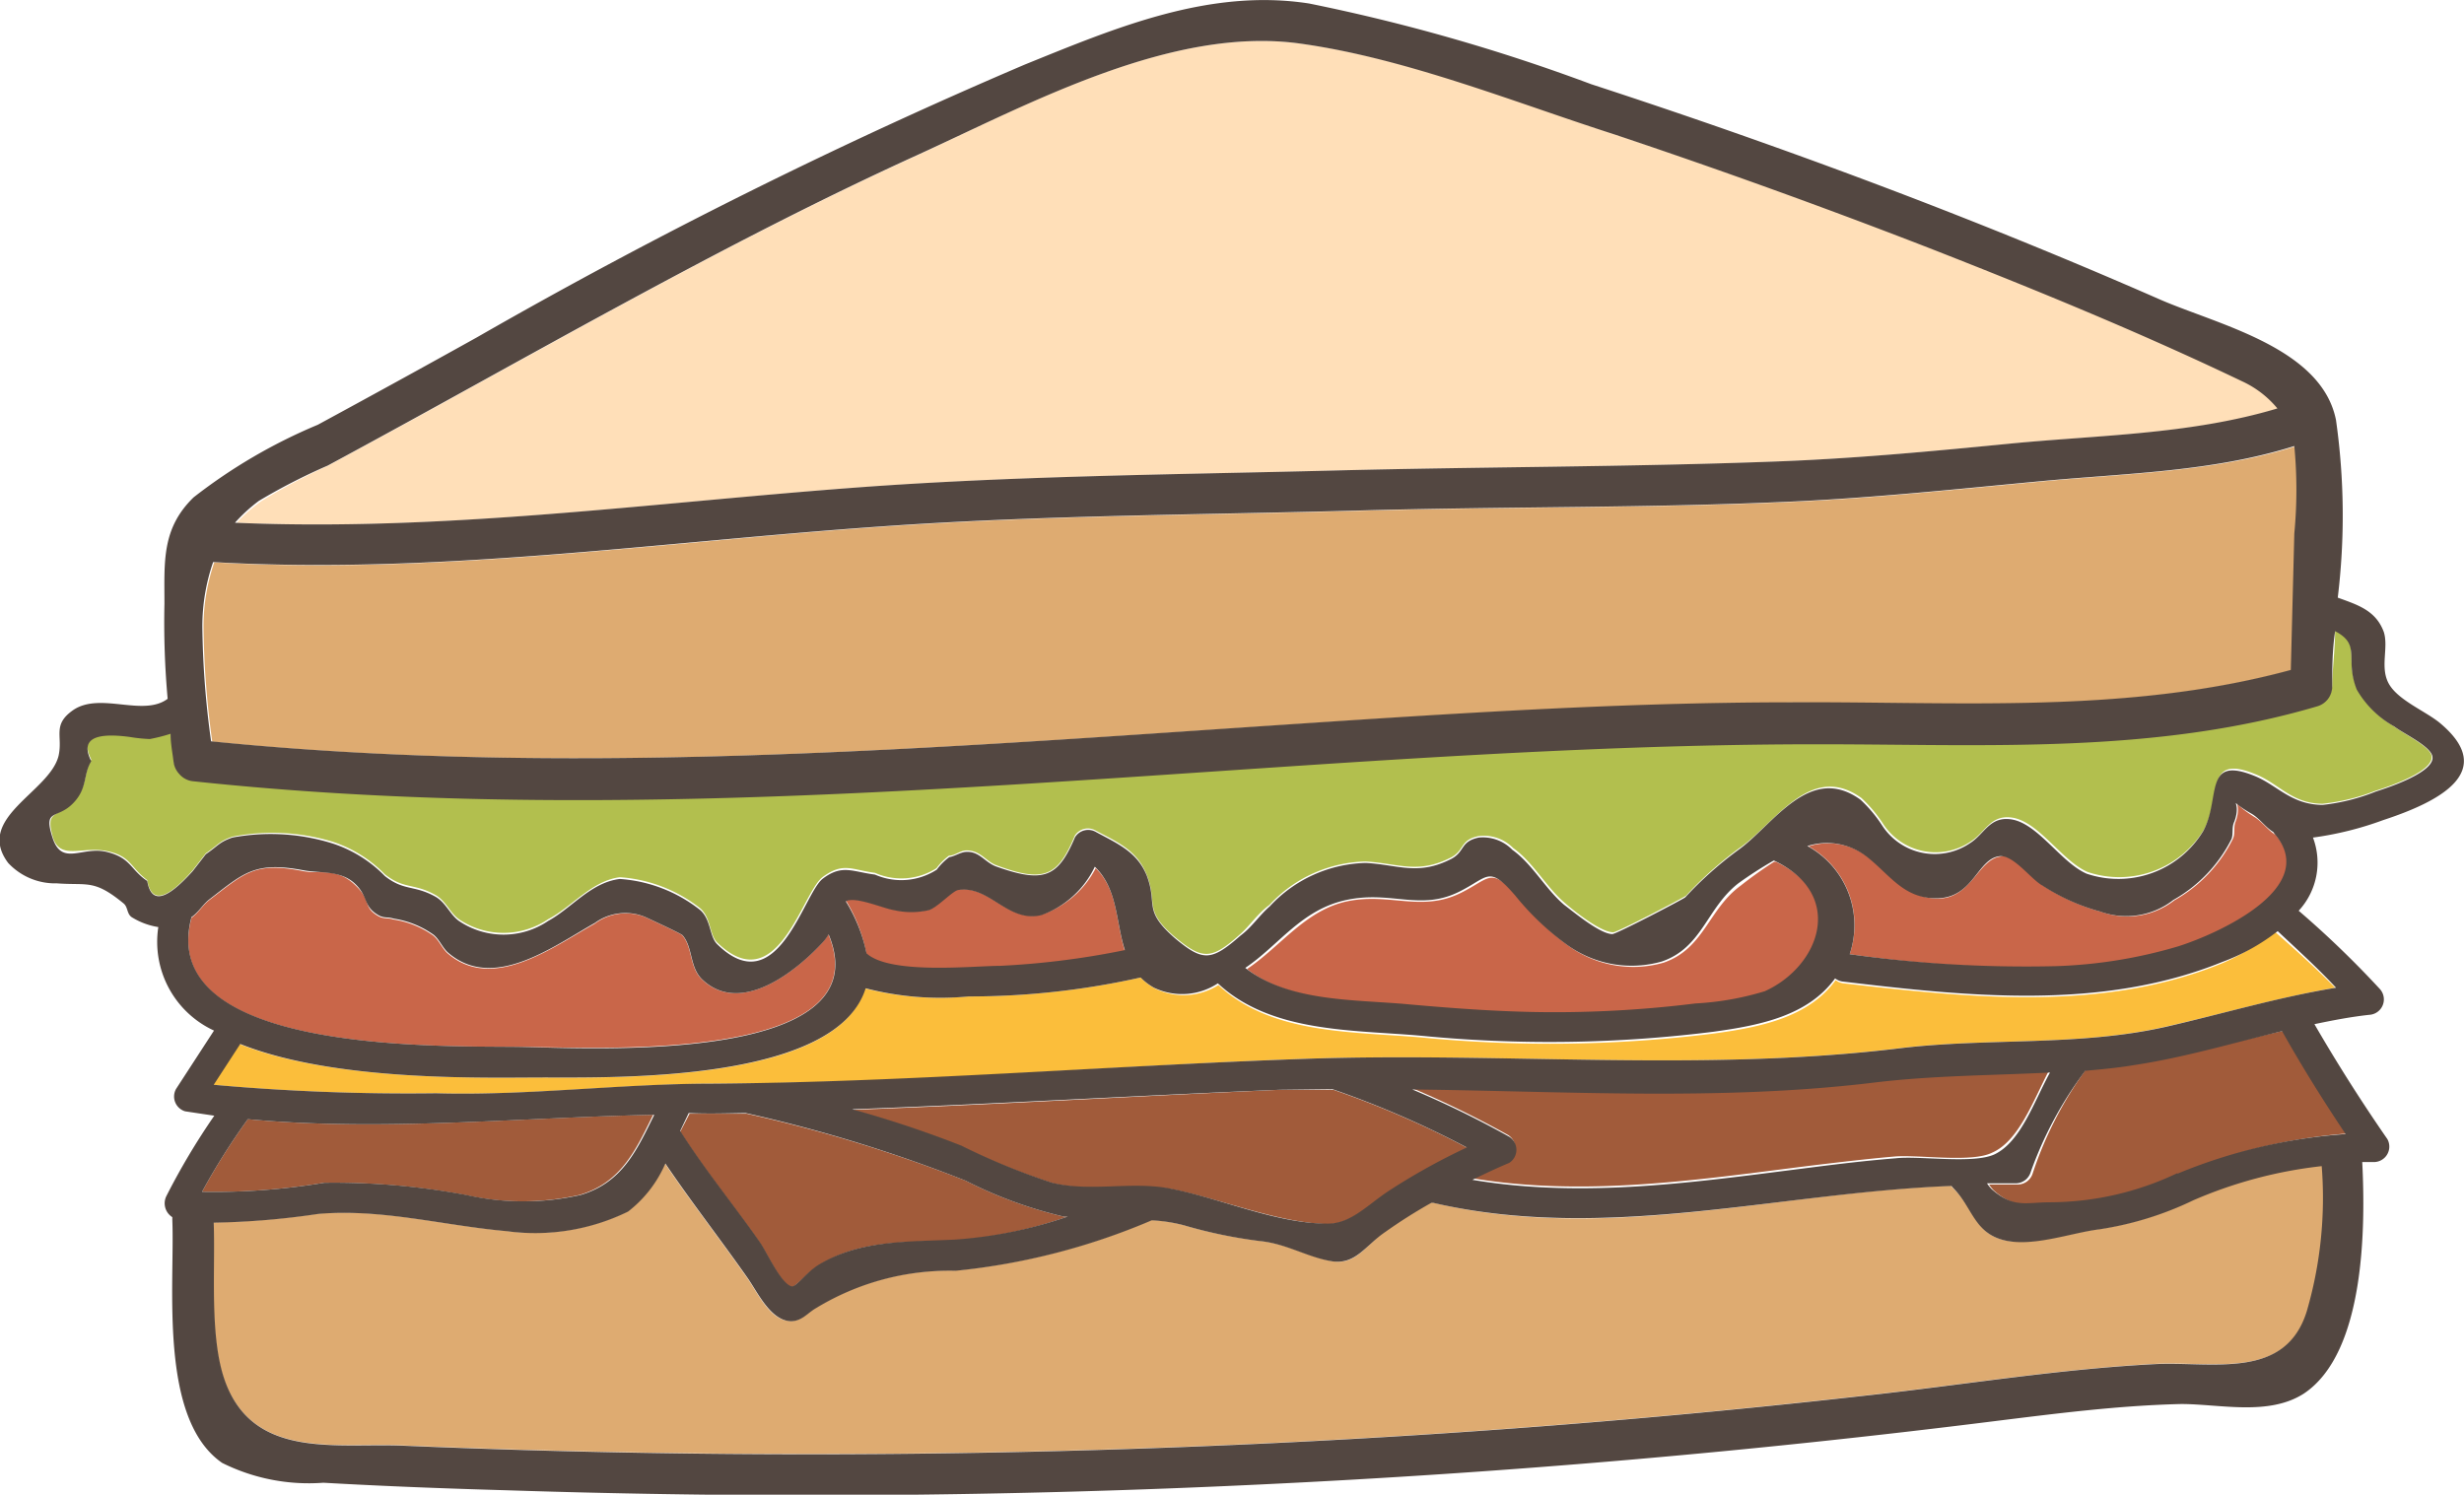 <svg id="Layer_15" data-name="Layer 15" xmlns="http://www.w3.org/2000/svg" viewBox="0 0 84.51 51.27"><defs><style>.cls-1{fill:#fbbe3b;}.cls-2{fill:#a15b3a;}.cls-3{fill:#c96649;}.cls-4{fill:#b2bf4e;}.cls-5{fill:#deab71;}.cls-6{fill:#ffdfb8;}.cls-7{fill:#534741;}</style></defs><title>14</title><path class="cls-1" d="M84.1,51.31C80,53,75.4,52.49,71.11,52a.54.54,0,0,1-.27-.11c-.93,1.28-2.57,1.61-4.17,1.83a45.18,45.18,0,0,1-10,.14c-2.34-.21-5.18-.09-7-1.8h0a2.23,2.23,0,0,1-2.17.12A2.07,2.07,0,0,1,47,51.8a26.87,26.87,0,0,1-5.93.65,10.23,10.23,0,0,1-3.53-.28c-.91,3.21-8.46,3.07-11,3.06-2,0-7.17.16-10.45-1.15l-.91,1.4a74.76,74.76,0,0,0,7.62.29c3.16.09,6.33-.31,9.49-.33,6.78,0,13.52-.61,20.3-.85s13.62.46,20.4-.36c3-.37,6.16-.06,9.15-.74,2-.45,3.85-1,5.83-1.34-.67-.68-1.36-1.3-2.09-1.94A7.06,7.06,0,0,1,84.1,51.31Z" transform="translate(-7.88 -18.27)"/><path class="cls-2" d="M19,58.84a24.6,24.6,0,0,1,4.84.42,8.89,8.89,0,0,0,3.91,0c1.43-.42,1.93-1.53,2.53-2.75-4.59.09-9.31.58-13.9.15a23.12,23.12,0,0,0-1.57,2.49A22.81,22.81,0,0,0,19,58.84Z" transform="translate(-7.88 -18.27)"/><path class="cls-2" d="M31.21,57.09c.84,1.33,1.84,2.54,2.74,3.83.21.29.71,1.4,1.07,1.5.15,0,.48-.44.91-.72,1.43-.93,3.08-.8,4.7-.88A15.12,15.12,0,0,0,44.5,60l-.14,0A14.83,14.83,0,0,1,41,58.77a50.47,50.47,0,0,0-7.51-2.3l-.05,0c-.64,0-1.27,0-1.91,0Z" transform="translate(-7.88 -18.27)"/><path class="cls-2" d="M37.09,56.34a37.46,37.46,0,0,1,3.75,1.25A22.55,22.55,0,0,0,44,58.86c1.34.32,2.69,0,4,.19,1.72.32,3.66,1.16,5.42,1.21.81,0,1.39-.64,2.12-1.12a22,22,0,0,1,2.68-1.49,32.94,32.94,0,0,0-4.61-2,.43.43,0,0,1-.12,0l-1.69,0C46.86,55.87,42,56.16,37.09,56.34Z" transform="translate(-7.88 -18.27)"/><path class="cls-2" d="M78.15,55c-2,.1-4,.1-6,.34-5.25.64-10.57.3-15.87.24a33.88,33.88,0,0,1,3.32,1.62.53.53,0,0,1,0,.9c-.43.18-.85.38-1.26.58,3.86.65,7.71.07,11.59-.42,1-.12,2-.24,2.93-.32.82-.07,2.64.22,3.34-.13C77.11,57.42,77.6,56.06,78.15,55Z" transform="translate(-7.88 -18.27)"/><path class="cls-2" d="M81.06,54.77c-.54.09-1.09.14-1.64.19l0,0a13,13,0,0,0-1.82,3.55.54.54,0,0,1-.5.39c-.35,0-.7,0-1,0a1.29,1.29,0,0,0,.17.21c.74.65,1.15.44,2,.44a10.23,10.23,0,0,0,4.36-1,18.38,18.38,0,0,1,5.79-1.4c-.77-1.15-1.5-2.32-2.18-3.53C84.47,54,82.8,54.51,81.06,54.77Z" transform="translate(-7.88 -18.27)"/><path class="cls-3" d="M84.55,46.47c-.07.18,0,.4-.09.58a4.94,4.94,0,0,1-2,2.1,2.62,2.62,0,0,1-2.5.4,7,7,0,0,1-2-.9c-.39-.27-1-1.11-1.47-1-.75.1-1,1.4-2.08,1.44s-1.68-.83-2.5-1.45a2.22,2.22,0,0,0-2-.34A3.1,3.1,0,0,1,71.32,51a43.52,43.52,0,0,0,7.12.45,16.53,16.53,0,0,0,4.19-.68c1.27-.41,4.91-2,3.3-3.86l0,0c-.28-.17-.47-.47-.75-.63C84.2,45.66,84.85,45.68,84.55,46.47Z" transform="translate(-7.88 -18.27)"/><path class="cls-3" d="M64.94,51.29a3.78,3.78,0,0,1-3.24-.56A9.3,9.3,0,0,1,59.91,49C59,48,59,48.39,58,48.89c-1.35.68-2.43,0-3.88.29s-2.31,1.55-3.47,2.33c1.51,1.18,3.79,1.08,5.6,1.25,1.66.15,3.32.27,5,.27a39.18,39.18,0,0,0,4.84-.3,9.92,9.92,0,0,0,2.38-.42c1.88-.85,2.79-3.3.32-4.48l-.06,0a14,14,0,0,0-1.15.82C66.47,49.46,66.33,50.81,64.94,51.29Z" transform="translate(-7.88 -18.27)"/><path class="cls-3" d="M43.61,49.64c-1.16.28-1.78-1-2.86-.86-.22,0-.73.6-1,.69a2.7,2.7,0,0,1-1.2,0c-.37-.06-1.35-.49-1.65-.3h0l0,0A5.48,5.48,0,0,1,37.6,51c.81.74,3.66.46,4.57.43a28,28,0,0,0,4.29-.54c-.31-1-.24-2.1-1-2.84A3.24,3.24,0,0,1,43.61,49.64Z" transform="translate(-7.88 -18.27)"/><path class="cls-3" d="M25.69,54.18c2.35,0,12.47.64,10.6-3.86a1.35,1.35,0,0,1-.18.25c-.9,1-2.8,2.54-4.13,1.32-.47-.42-.33-1.11-.7-1.54-.07-.07-1.27-.62-1.29-.63a1.78,1.78,0,0,0-1.72.24c-1.44.8-3.5,2.36-5.05,1-.18-.17-.28-.43-.47-.59a3.15,3.15,0,0,0-1.38-.56c-.2-.07-.33,0-.54-.13-.52-.31-.19-.53-.81-1.09s-1.18-.33-1.75-.44c-1.66-.33-2,.07-3.22,1-.22.17-.37.44-.6.6C13.18,54.44,23.11,54.14,25.69,54.18Z" transform="translate(-7.88 -18.27)"/><path class="cls-4" d="M89.34,45.4c.41-.13,2.09-.68,1.93-1.23-.1-.33-1-.75-1.3-1a3.37,3.37,0,0,1-1.26-1.31c-.42-1.06.17-1.52-.74-2,0,.66-.09,1.3-.1,1.91a.71.71,0,0,1-.52.67c-5.59,1.65-11.36,1.31-17.11,1.3-6.16,0-12.32.37-18.46.78-12.41.83-24.85,1.81-37.26.49a.72.72,0,0,1-.5-.26.74.74,0,0,1-.19-.43c0-.32-.07-.63-.1-.94a5.89,5.89,0,0,1-.71.18,5.23,5.23,0,0,1-.68-.07c-1.26-.17-1.7.1-1.33.83-.29.52-.1.93-.65,1.47s-.91.28-.68,1.15,1,.35,1.85.52.81.56,1.4,1c.14.81.66.69,1.56-.34l.45-.58c.44-.3.45-.41.91-.57a7.13,7.13,0,0,1,3.43.17,4.41,4.41,0,0,1,1.8,1.12c.66.52,1,.3,1.72.7.37.2.51.62.82.84a2.73,2.73,0,0,0,3.06,0c.81-.42,1.5-1.32,2.46-1.44a5,5,0,0,1,2.76,1.07c.37.33.31.91.58,1.17,2.07,2,2.91-1.73,3.62-2.25s1-.24,1.79-.14A2.24,2.24,0,0,0,40,48.05a2,2,0,0,1,.43-.43c.2,0,.39-.18.6-.18.47,0,.64.35,1,.5,1.65.62,2.13.4,2.71-1a.53.53,0,0,1,.72-.18c.76.4,1.41.68,1.74,1.49.41,1-.14,1.23,1,2.18.93.77,1.24.76,2.22-.12.34-.3.59-.7,1-1a4.63,4.63,0,0,1,3.29-1.49c1.12.06,1.79.45,2.94-.14.47-.25.3-.6.94-.73a1.41,1.41,0,0,1,1.19.41c.69.49,1.13,1.34,1.78,1.89.32.28,1.23,1,1.65,1,.14,0,2.44-1.2,2.5-1.26a12.73,12.73,0,0,1,1.8-1.61c1.26-.85,2.45-3,4.21-1.74a4.71,4.71,0,0,1,.76.91,2.15,2.15,0,0,0,3,.58c.49-.31.66-.9,1.37-.82.93.1,1.73,1.48,2.63,1.87a3.4,3.4,0,0,0,4-1.47c.61-1.14,0-2.62,1.79-1.87.78.32,1.23,1,2.27,1A6.92,6.92,0,0,0,89.34,45.4Z" transform="translate(-7.88 -18.27)"/><path class="cls-5" d="M79.85,60.43c-1,.12-2.35.62-3.3.36s-1-1.13-1.7-1.78l-.06-.07c-5.94.23-11.84,2-17.77.58l-.07,0a17.58,17.58,0,0,0-1.58,1c-.69.5-1,1.18-1.85,1s-1.54-.6-2.45-.69a16.44,16.44,0,0,1-2.6-.54,5.33,5.33,0,0,0-1.11-.17,22.86,22.86,0,0,1-6.73,1.73,8.8,8.8,0,0,0-4.78,1.28c-.3.17-.48.47-.87.45-.7,0-1.13-1-1.49-1.5-.92-1.31-1.91-2.58-2.81-3.91a4.16,4.16,0,0,1-1.28,1.65,7.25,7.25,0,0,1-4.17.67c-2.16-.19-4.28-.78-6.46-.59a27.3,27.3,0,0,1-3.58.3c.06,1.63-.15,3.91.38,5.41,1,2.73,3.84,2.14,6.13,2.24q5,.21,10,.27,10,.12,19.91-.36,10.17-.49,20.3-1.63c3.3-.36,6.61-.91,9.93-1.08,2-.09,4.46.55,5.19-1.82a13.91,13.91,0,0,0,.51-5,15.27,15.27,0,0,0-4.4,1.17A11.28,11.28,0,0,1,79.85,60.43Z" transform="translate(-7.88 -18.27)"/><path class="cls-5" d="M50.88,43.21c6.16-.41,12.33-.81,18.5-.84,5.74,0,11.51.41,17.11-1.11l.12-4.68a15.8,15.8,0,0,0,0-3c-2.85.9-5.89.93-8.85,1.22-2.76.26-5.52.55-8.29.68-5,.23-9.93.17-14.89.31-5.49.15-11,.16-16.47.55-7.61.53-15.23,1.66-22.88,1.22a6.74,6.74,0,0,0-.37,2.21,30.46,30.46,0,0,0,.3,3.94C27,44.89,39,44,50.88,43.21Z" transform="translate(-7.88 -18.27)"/><path class="cls-6" d="M16,36.2c7.09.31,14.16-.67,21.22-1.2,5.47-.41,11-.45,16.45-.59,5.06-.13,10.13-.12,15.18-.31,2.66-.1,5.31-.35,8-.61,3.06-.3,6.24-.31,9.2-1.21a3.44,3.44,0,0,0-1.23-.94c-3.51-1.68-7.13-3.16-10.76-4.58s-7.16-2.67-10.79-3.88c-3.46-1.15-7.12-2.6-10.74-3.11-4.39-.63-9.26,2-13.15,3.81-3.45,1.57-6.81,3.32-10.13,5.12s-6.73,3.72-10.11,5.54a20.65,20.65,0,0,0-2.28,1.21A5.46,5.46,0,0,0,16,36.2Z" transform="translate(-7.88 -18.27)"/><path class="cls-7" d="M91.54,43.05c-.5-.4-1.42-.77-1.73-1.33s0-1.23-.17-1.77c-.27-.74-.89-.93-1.58-1.18A23.32,23.32,0,0,0,88,32.68c-.49-2.47-4-3.26-6-4.12-6.38-2.8-12.92-5.24-19.54-7.4a64,64,0,0,0-9.68-2.77c-3.42-.53-6.63.83-9.74,2.09a178.81,178.81,0,0,0-18.8,9.36q-2.73,1.52-5.46,3a18.5,18.5,0,0,0-4.26,2.49c-1.1,1.07-1,2.2-1,3.65a29.26,29.26,0,0,0,.11,3.26c-.84.63-2.3-.24-3.23.38-.74.51-.36.89-.51,1.57C9.59,45.44,7,46.32,8.16,47.87a2.2,2.2,0,0,0,1.67.7c1.06.08,1.27-.15,2.29.69.16.13.1.38.31.49a2.43,2.43,0,0,0,.88.32,3.35,3.35,0,0,0,1.91,3.55l-1.3,2a.53.53,0,0,0,.31.77l1,.15a23.75,23.75,0,0,0-1.64,2.75.56.56,0,0,0,.2.73v.09c.09,2.21-.48,6.83,1.71,8.34a6.66,6.66,0,0,0,3.47.68c2.11.12,4.22.2,6.33.26q12.9.42,25.8-.2,12.66-.6,25.25-2.18c2.1-.26,4.21-.53,6.34-.58,1.33,0,3,.42,4.21-.36,2.11-1.41,2.11-5.75,2-7.94l.41,0a.53.53,0,0,0,.45-.79q-1.33-1.92-2.5-3.94c.62-.13,1.24-.25,1.88-.32a.53.53,0,0,0,.36-.89,33.48,33.48,0,0,0-2.78-2.68A2.43,2.43,0,0,0,87.21,47a11.32,11.32,0,0,0,2.41-.6C91.51,45.78,93.59,44.74,91.54,43.05ZM87,63.24c-.73,2.37-3.2,1.73-5.19,1.82-3.32.17-6.63.72-9.93,1.08q-10.12,1.14-20.3,1.63-9.95.48-19.91.36-5-.06-9.95-.27c-2.29-.1-5.16.49-6.13-2.24-.53-1.5-.32-3.78-.38-5.41a27.3,27.3,0,0,0,3.58-.3c2.18-.19,4.3.4,6.46.59a7.25,7.25,0,0,0,4.17-.67,4.16,4.16,0,0,0,1.28-1.65c.9,1.33,1.89,2.6,2.81,3.91.36.51.79,1.47,1.49,1.5.39,0,.57-.28.87-.45a8.8,8.8,0,0,1,4.78-1.28,22.86,22.86,0,0,0,6.73-1.73,5.33,5.33,0,0,1,1.11.17,16.44,16.44,0,0,0,2.6.54c.91.09,1.62.55,2.45.69s1.16-.53,1.85-1a17.58,17.58,0,0,1,1.58-1l.07,0c5.93,1.37,11.83-.35,17.77-.58l.06.07c.65.65.71,1.51,1.7,1.78s2.33-.24,3.3-.36a11.28,11.28,0,0,0,3.24-1,15.27,15.27,0,0,1,4.4-1.17A13.91,13.91,0,0,1,87,63.24ZM72.9,58c-1,.08-2,.2-2.93.32-3.88.49-7.73,1.07-11.59.42.41-.2.83-.4,1.26-.58a.53.53,0,0,0,0-.9,33.88,33.88,0,0,0-3.32-1.62c5.3.06,10.62.4,15.87-.24,2-.24,4-.24,6-.34-.55,1-1,2.38-1.91,2.81C75.54,58.2,73.72,57.91,72.9,58ZM53.46,55.63a.43.43,0,0,0,.12,0,32.94,32.94,0,0,1,4.61,2,22,22,0,0,0-2.68,1.49c-.73.48-1.31,1.14-2.12,1.12-1.76,0-3.7-.89-5.42-1.21-1.33-.24-2.68.13-4-.19a22.55,22.55,0,0,1-3.11-1.27,37.46,37.46,0,0,0-3.75-1.25c4.89-.18,9.77-.47,14.68-.67Zm-20.05.82.05,0A50.47,50.47,0,0,1,41,58.77,14.83,14.83,0,0,0,44.36,60l.14,0a15.12,15.12,0,0,1-3.87.79c-1.62.08-3.27,0-4.7.88-.43.28-.76.77-.91.72-.36-.1-.86-1.21-1.07-1.5-.9-1.29-1.9-2.5-2.74-3.83l.29-.61C32.14,56.48,32.77,56.46,33.41,56.45Zm-3.09.06c-.6,1.22-1.1,2.33-2.53,2.75a8.89,8.89,0,0,1-3.91,0A24.6,24.6,0,0,0,19,58.84a22.81,22.81,0,0,1-4.19.31,23.12,23.12,0,0,1,1.57-2.49C21,57.09,25.73,56.6,30.32,56.51Zm52.24,2a10.23,10.23,0,0,1-4.36,1c-.84,0-1.25.21-2-.44a1.29,1.29,0,0,1-.17-.21c.34,0,.69,0,1,0a.54.54,0,0,0,.5-.39A13,13,0,0,1,79.4,55l0,0c.55-.05,1.1-.1,1.64-.19,1.74-.26,3.41-.76,5.11-1.17.68,1.21,1.41,2.38,2.18,3.53A18.38,18.38,0,0,0,82.56,58.53ZM88,52.15c-2,.33-3.87.89-5.83,1.34-3,.68-6.11.37-9.15.74-6.78.82-13.58.12-20.4.36s-13.52.8-20.3.85c-3.16,0-6.33.42-9.49.33a74.76,74.76,0,0,1-7.62-.29l.91-1.4c3.28,1.31,8.42,1.15,10.45,1.15,2.49,0,10,.15,11-3.06a10.23,10.23,0,0,0,3.53.28A26.87,26.87,0,0,0,47,51.8a2.07,2.07,0,0,0,.46.35A2.23,2.23,0,0,0,49.65,52h0c1.83,1.71,4.67,1.59,7,1.8a45.18,45.18,0,0,0,10-.14c1.6-.22,3.24-.55,4.17-1.83a.54.54,0,0,0,.27.11c4.29.51,8.88,1,13-.67A7.06,7.06,0,0,0,86,50.21C86.68,50.85,87.37,51.47,88,52.15Zm-2.11-5.28c1.61,1.86-2,3.45-3.3,3.86a16.53,16.53,0,0,1-4.19.68A43.52,43.52,0,0,1,71.32,51a3.1,3.1,0,0,0-1.45-3.71,2.22,2.22,0,0,1,2,.34c.82.62,1.3,1.5,2.5,1.45s1.33-1.34,2.08-1.44c.48-.06,1.08.78,1.47,1a7,7,0,0,0,2,.9,2.62,2.62,0,0,0,2.5-.4,4.94,4.94,0,0,0,2-2.1c.06-.18,0-.4.09-.58.3-.79-.35-.81.59-.28.28.16.47.46.75.63Zm-17.22.92.06,0c2.47,1.18,1.56,3.63-.32,4.48a9.92,9.92,0,0,1-2.38.42,39.18,39.18,0,0,1-4.84.3c-1.66,0-3.32-.12-5-.27-1.81-.17-4.09-.07-5.6-1.25,1.16-.78,1.92-2,3.47-2.33s2.53.39,3.88-.29c1-.5,1-.91,1.91.14a9.3,9.3,0,0,0,1.79,1.7,3.78,3.78,0,0,0,3.24.56c1.39-.48,1.53-1.83,2.62-2.68A14,14,0,0,1,68.71,47.79ZM46.46,50.86a28,28,0,0,1-4.29.54c-.91,0-3.76.31-4.57-.43a5.48,5.48,0,0,0-.71-1.78l0,0h0c.3-.19,1.28.24,1.65.3a2.7,2.7,0,0,0,1.2,0c.29-.09.8-.65,1-.69,1.08-.17,1.7,1.14,2.86.86A3.24,3.24,0,0,0,45.43,48C46.22,48.76,46.15,49.9,46.46,50.86Zm-32-1.14c.23-.16.38-.43.6-.6,1.18-.91,1.56-1.31,3.22-1,.57.11,1.26,0,1.75.44s.29.78.81,1.09c.21.13.34.06.54.13a3.15,3.15,0,0,1,1.38.56c.19.16.29.42.47.59,1.55,1.37,3.61-.19,5.05-1A1.78,1.78,0,0,1,30,49.72s1.22.56,1.29.63c.37.43.23,1.12.7,1.54,1.33,1.22,3.23-.33,4.13-1.32a1.35,1.35,0,0,0,.18-.25c1.87,4.5-8.25,3.9-10.6,3.86C23.11,54.14,13.18,54.44,14.45,49.72ZM85.24,44.9c-1.81-.75-1.18.73-1.79,1.87a3.4,3.4,0,0,1-4,1.47c-.9-.39-1.7-1.77-2.63-1.87-.71-.08-.88.51-1.37.82a2.15,2.15,0,0,1-3-.58,4.71,4.71,0,0,0-.76-.91c-1.76-1.27-3,.89-4.21,1.74a12.73,12.73,0,0,0-1.8,1.61c-.06.06-2.36,1.26-2.5,1.26-.42,0-1.33-.76-1.65-1-.65-.55-1.09-1.4-1.78-1.89A1.41,1.41,0,0,0,58.6,47c-.64.13-.47.48-.94.73-1.15.59-1.82.2-2.94.14a4.63,4.63,0,0,0-3.29,1.49c-.36.31-.61.71-1,1-1,.88-1.29.89-2.22.12-1.16-1-.61-1.16-1-2.18-.33-.81-1-1.09-1.74-1.49a.53.53,0,0,0-.72.18c-.58,1.37-1.06,1.59-2.71,1-.39-.15-.56-.51-1-.5-.21,0-.4.15-.6.18a2,2,0,0,0-.43.43,2.24,2.24,0,0,1-2.12.17c-.78-.1-1.13-.36-1.79.14s-1.55,4.28-3.62,2.25c-.27-.26-.21-.84-.58-1.17a5,5,0,0,0-2.76-1.07c-1,.12-1.65,1-2.46,1.44a2.73,2.73,0,0,1-3.06,0c-.31-.22-.45-.64-.82-.84-.73-.4-1.06-.18-1.72-.7a4.41,4.41,0,0,0-1.8-1.12A7.13,7.13,0,0,0,15.85,47c-.46.16-.47.27-.91.57l-.45.58c-.9,1-1.42,1.15-1.56.34-.59-.4-.56-.8-1.4-1S10,48,9.68,47s.14-.62.68-1.15.36-1,.65-1.47c-.37-.73.07-1,1.33-.83a5.23,5.23,0,0,0,.68.07,5.89,5.89,0,0,0,.71-.18c0,.31.06.62.1.94a.74.74,0,0,0,.19.43.72.72,0,0,0,.5.26c12.41,1.32,24.85.34,37.26-.49,6.14-.41,12.3-.78,18.46-.78,5.75,0,11.52.35,17.11-1.3a.71.71,0,0,0,.52-.67c0-.61,0-1.25.1-1.91.91.48.32.94.74,2A3.37,3.37,0,0,0,90,43.19c.29.23,1.2.65,1.3,1,.16.55-1.52,1.1-1.93,1.23a6.92,6.92,0,0,1-1.83.46C86.47,45.87,86,45.22,85.24,44.9ZM19.12,34.24c3.38-1.82,6.73-3.71,10.11-5.54s6.68-3.55,10.13-5.12c3.89-1.78,8.76-4.44,13.15-3.81,3.62.51,7.28,2,10.74,3.11Q68.69,24.7,74,26.76c3.63,1.42,7.25,2.9,10.76,4.58a3.44,3.44,0,0,1,1.23.94c-3,.9-6.14.91-9.2,1.21-2.65.26-5.3.51-8,.61-5.05.19-10.12.18-15.18.31-5.48.14-11,.18-16.45.59-7.06.53-14.13,1.51-21.22,1.2a5.46,5.46,0,0,1,.82-.75A20.65,20.65,0,0,1,19.12,34.24Zm-4,9.46a30.46,30.46,0,0,1-.3-3.94,6.74,6.74,0,0,1,.37-2.21c7.65.44,15.27-.69,22.88-1.22,5.48-.39,11-.4,16.47-.55,5-.14,9.94-.08,14.89-.31,2.77-.13,5.53-.42,8.29-.68,3-.29,6-.32,8.85-1.22a15.8,15.8,0,0,1,0,3l-.12,4.68c-5.6,1.52-11.37,1.08-17.11,1.11-6.17,0-12.34.43-18.5.84C39,44,27,44.89,15.14,43.7Z" transform="translate(-7.88 -18.27)"/></svg>